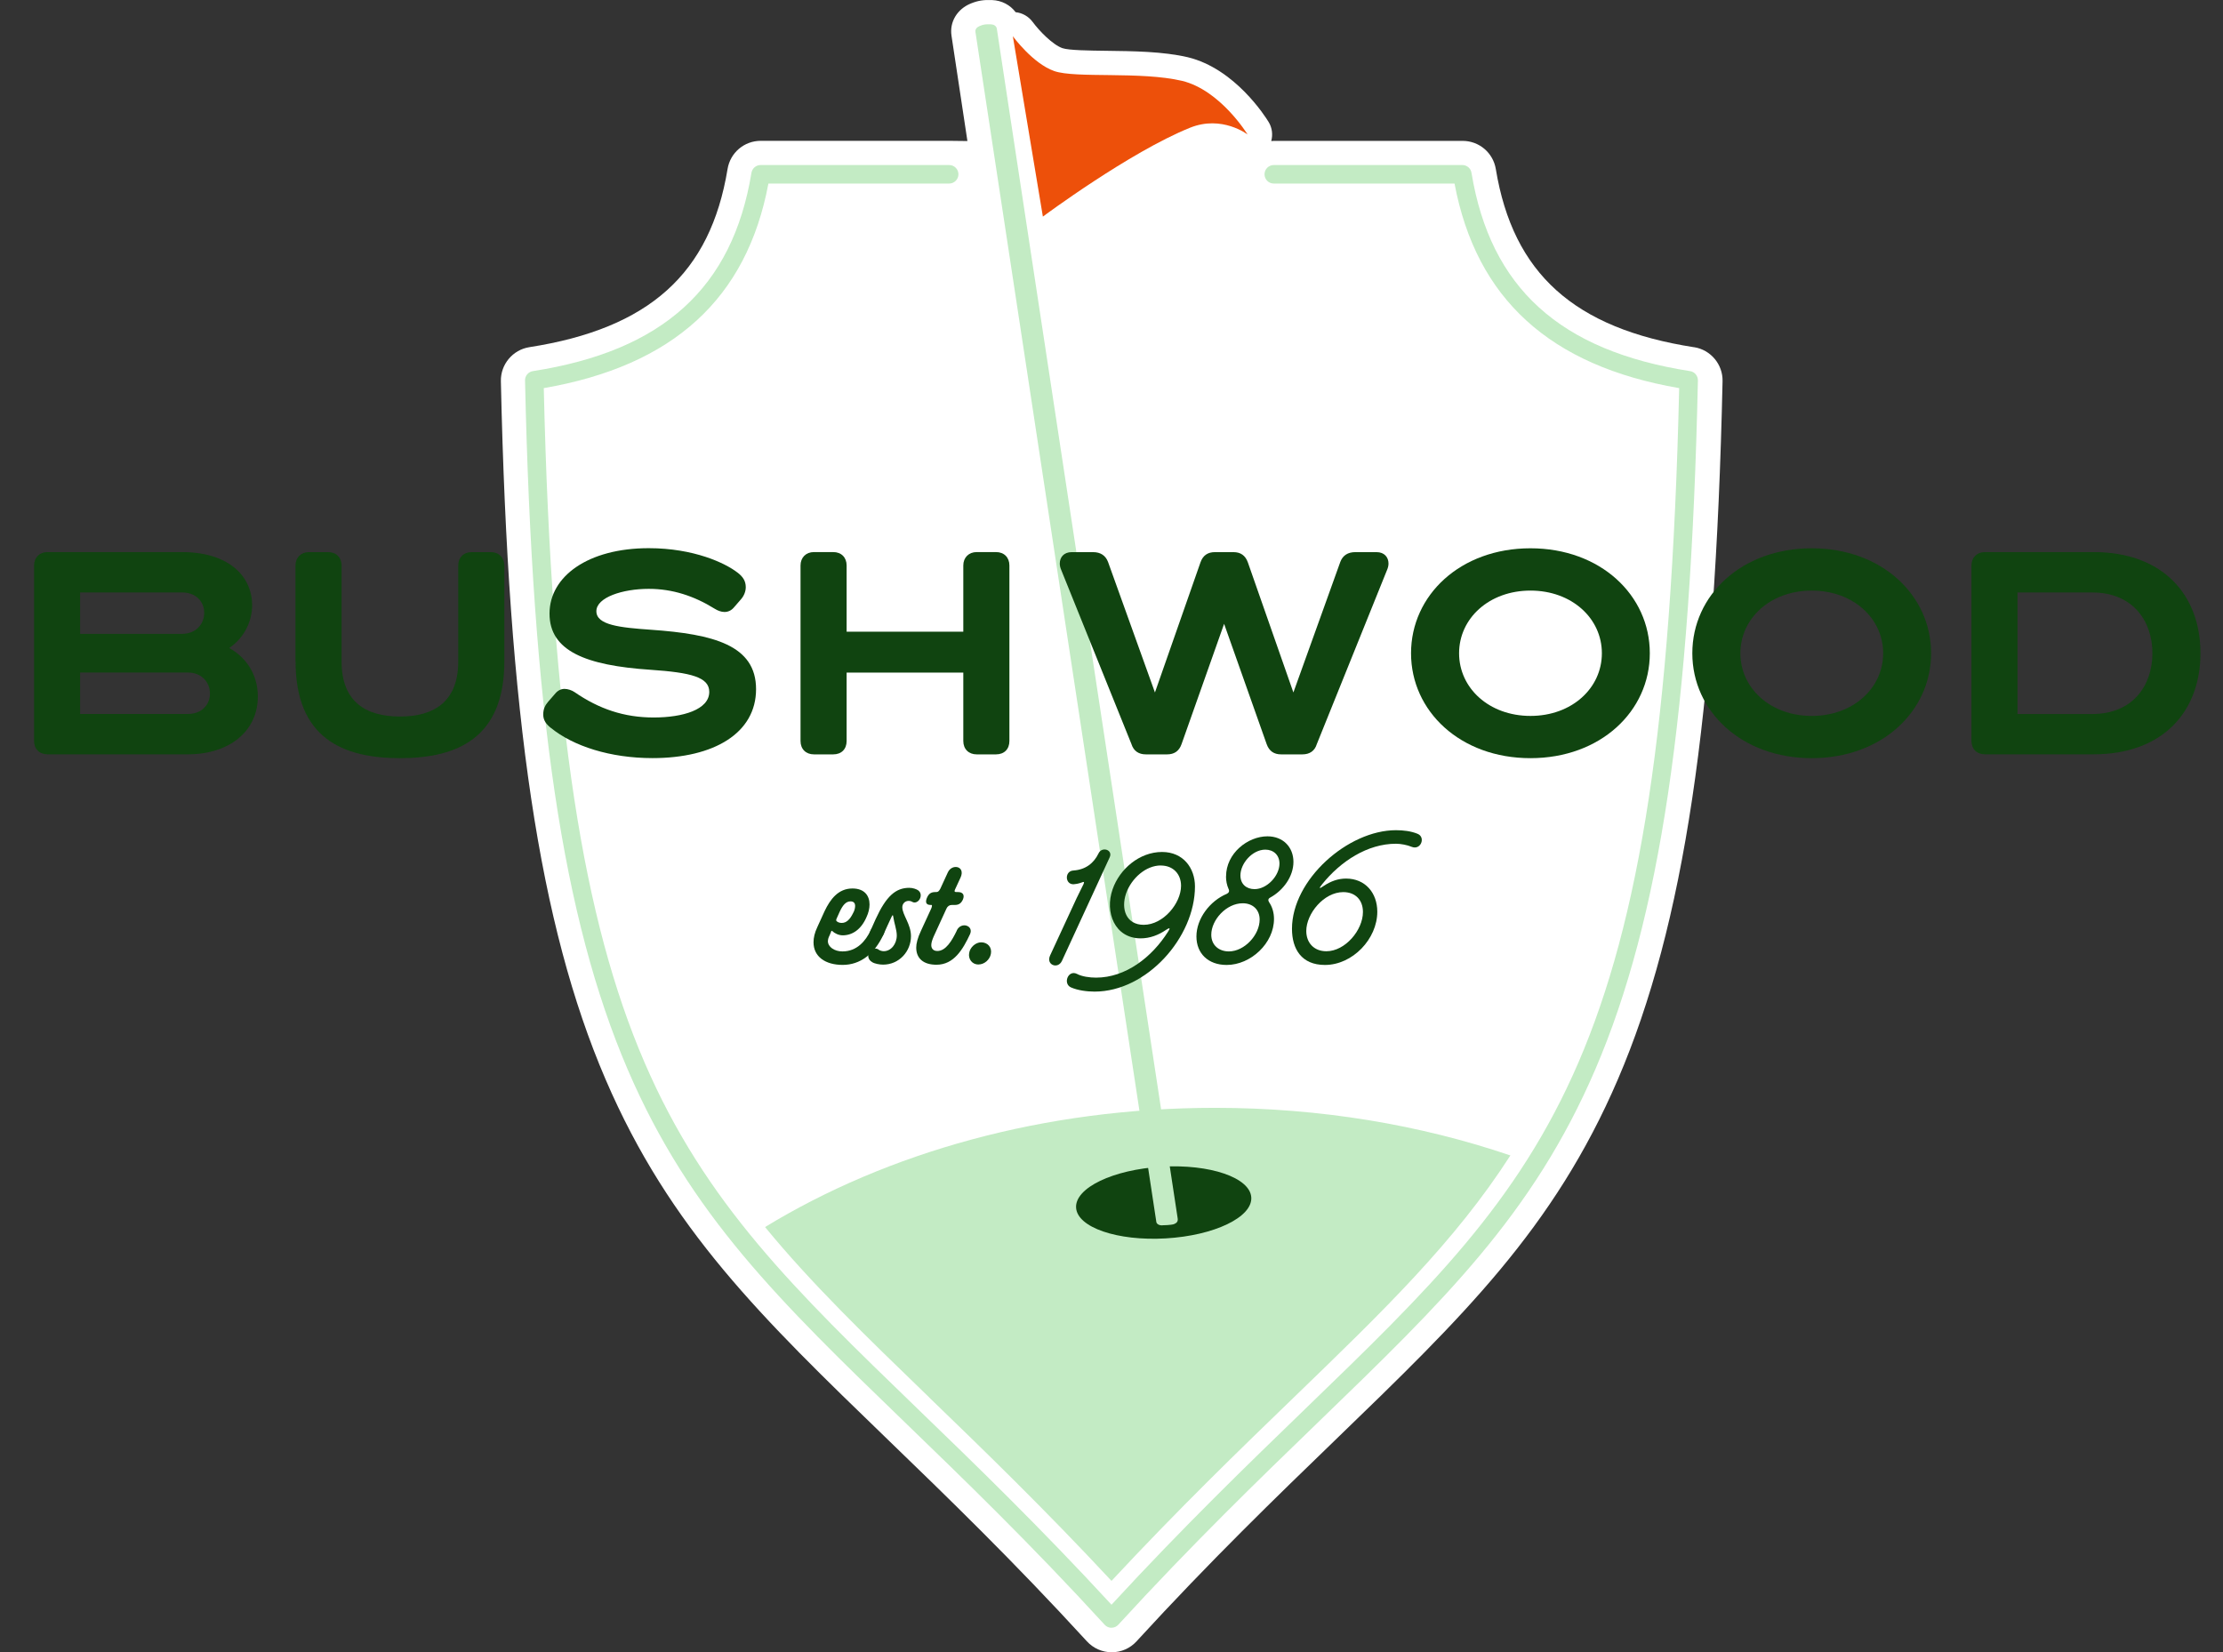 <?xml version="1.0" encoding="UTF-8"?><svg id="Layer_1" xmlns="http://www.w3.org/2000/svg" width="410.4" height="305.06" viewBox="0 0 410.4 305.06"><rect x="0" y="0" width="410.4" height="305.06" fill="#333333" stroke="none"/><path d="m312.75,64.11c-22.13-3.45-33.41-13.59-36.6-32.9-.5-3.01-3.08-5.2-6.13-5.2h-34.81c-.18,0-.35.01-.52.03.32-1.16.18-2.44-.49-3.53-.61-1-6.21-9.83-14.9-11.94-4.55-1.07-10.1-1.13-14.99-1.19-3.12-.04-7.01-.08-8.17-.49-1.79-.62-4.28-3.19-5.48-4.82-.77-1.05-1.93-1.69-3.16-1.82-.98-1.31-2.54-2.17-4.35-2.24-1.57-.06-2.6.1-3.91.63-2.52,1.02-3.96,3.4-3.58,5.94l2.94,19.46c-1.52,0-2.05-.04-3.35-.04h-34.8c-3.06,0-5.63,2.19-6.13,5.2-3.18,19.31-14.47,29.45-36.6,32.9-3.06.48-5.32,3.18-5.25,6.28,1.35,61.98,7.13,100.53,19.32,128.89,11.87,27.63,28.77,43.96,52.16,66.57,10.81,10.45,23.07,22.3,36.71,37.2,1.17,1.28,2.84,2.02,4.58,2.02s3.41-.73,4.58-2.02c13.64-14.89,25.9-26.74,36.72-37.2,23.39-22.61,40.28-38.94,52.15-66.57,12.18-28.36,17.96-66.91,19.32-128.89.07-3.1-2.19-5.8-5.26-6.28Zm-108.54-45.74c4.43.05,9.45.11,13,.94.22.05.44.12.65.19-7.29,2.98-16.24,8.72-22.03,12.68l-2.45-14.73c2.54.82,6.21.87,10.83.92Zm4.34,205.54c-2.03-.3-3.59-.78-4.56-1.24.86-.55,2.26-1.17,4.11-1.69l.44,2.93Zm13.03-.8l-.45-2.95c2.06.3,3.65.78,4.62,1.25-.87.55-2.29,1.18-4.17,1.71Zm-14.82-11.07c-7.1,1.76-12.88,5.5-12.55,11.2.12,2.15,1.34,6.1,8.04,8.4,3.02,1.04,6.76,1.58,10.72,1.58.84,0,1.69-.03,2.55-.08,4.89-.28,9.51-1.36,13-3.04,6.39-3.06,7.14-7.13,7.01-9.28-.36-6.23-7.7-9.27-15.8-9.87l-.28-1.83c1.62-.05,3.25-.07,4.87-.07,16.46,0,32.39,2.27,47.45,6.75-9.47,13.33-21.35,24.82-36.02,38.99-9.09,8.79-19.29,18.65-30.52,30.52-11.23-11.87-21.44-21.74-30.55-30.55l-2.1,2.14s0,0,0,0c0,0,0,0,0,0l2.09-2.16c-10.03-9.7-18.87-18.24-26.49-26.99,17.06-9.45,37.17-15.53,58.28-17.75l.31,2.03Z" fill="#fff" stroke-width="0"/><path d="m171.5,257.97c9.99,9.66,21.24,20.53,33.7,33.91,12.47-13.39,23.71-24.26,33.7-33.91,16.51-15.96,29.71-28.72,39.94-44.64-16.59-5.64-35.07-8.79-54.54-8.79-31.57,0-60.51,8.26-83.06,22.01,8.51,10.38,18.55,20.09,30.27,31.42Z" fill="#c3ebc4" stroke-width="0"/><ellipse cx="214.84" cy="222.02" rx="16.2" ry="6.63" transform="translate(-12.54 12.86) rotate(-3.33)" fill="#104410" stroke-width="0"/><path d="m205.2,300.54c-.48,0-.94-.2-1.26-.56-13.72-14.99-26.04-26.89-36.91-37.4-23.01-22.24-39.64-38.32-51.15-65.12-11.94-27.8-17.61-65.84-18.95-127.21-.02-.86.6-1.6,1.45-1.73,24.02-3.74,36.85-15.38,40.35-36.61.14-.83.85-1.44,1.69-1.44h34.81c.95,0,1.71.77,1.71,1.71s-.77,1.71-1.71,1.71h-33.37c-4,21.27-17.59,33.64-41.47,37.77,2.88,124.5,23.68,144.61,69.02,188.45,10.57,10.21,22.5,21.75,35.79,36.17,13.29-14.42,25.22-25.95,35.78-36.17,45.35-43.84,66.14-63.94,69.02-188.45-23.88-4.12-37.46-16.5-41.47-37.77h-33.37c-.95,0-1.71-.77-1.71-1.71s.77-1.71,1.71-1.71h34.81c.84,0,1.56.61,1.69,1.44,3.5,21.24,16.32,32.87,40.35,36.61.85.13,1.47.87,1.45,1.73-1.34,61.37-7.01,99.41-18.95,127.21-11.51,26.8-28.14,42.87-51.15,65.12-10.86,10.5-23.18,22.41-36.9,37.39-.32.36-.78.56-1.26.56Z" fill="#c3ebc4" stroke-width="0"/><path id="flag" d="m187,6.71s3.67,5.03,7.63,6.41c3.96,1.38,15.94.01,23.61,1.81,7.09,1.73,12.08,9.9,12.08,9.9,0,0-4.71-3.63-10.62-1.25-11.18,4.51-27.17,16.41-27.17,16.41l-5.54-33.28Z" fill="#ed500a" fill-rule="evenodd" stroke-width="0"/><path d="m213.47,225.56L180.08,5.89c-.08-.53.32-.9.81-1.1.68-.27,1.06-.34,2.04-.3.53.02,1.02.29,1.1.81l33.39,219.67c.08.53-.16.83-.66,1.03s-2.06.22-2.06.22c-.53.08-1.16-.13-1.24-.66Z" fill="#c3ebc4" stroke-width="0"/><path d="m6.29,136.81v-32.41c0-1.46,1.01-2.47,2.47-2.47h24.76c9.31,0,13.03,4.98,13.03,9.76,0,2.97-1.41,6.04-4.23,7.95,2.82,1.56,5.28,4.58,5.28,8.96,0,6.34-5.18,10.67-12.93,10.67H8.76c-1.46,0-2.47-.96-2.47-2.47Zm27.28-19.78c2.72,0,4.13-1.91,4.13-3.88s-1.41-3.77-4.13-3.77H14.79v7.65h18.77Zm1.11,14.79c2.57,0,4.08-1.71,4.08-3.77s-1.51-3.88-4.08-3.88H14.79v7.65h19.88Z" fill="#104410" stroke-width="0"/><path d="m54.55,122.12v-17.71c0-1.46,1.01-2.47,2.47-2.47h3.57c1.51,0,2.47,1.01,2.47,2.47v17.71c0,7.4,4.43,10.17,10.77,10.17s10.77-2.77,10.77-10.17v-17.71c0-1.46.96-2.47,2.47-2.47h3.57c1.46,0,2.47,1.01,2.47,2.47v17.71c0,14.04-8.56,17.86-19.27,17.86s-19.27-3.82-19.27-17.86Z" fill="#104410" stroke-width="0"/><path d="m101.7,134.4c-.86-.7-1.41-1.41-1.41-2.47s.35-1.71.91-2.37l1.31-1.51c.5-.6,1.11-.86,1.71-.86s1.36.25,1.86.6c4.53,3.12,9.16,4.68,14.59,4.68s10.27-1.46,10.27-4.73c0-2.72-3.37-3.57-10.87-4.08-11.93-.8-18.62-3.47-18.62-10.37s7.15-12.08,18.32-12.08c8.35,0,14.14,2.77,16.35,4.48,1.01.75,1.56,1.56,1.56,2.72,0,.75-.3,1.56-.86,2.21l-1.31,1.51c-.5.6-1.11.86-1.76.86-.6,0-1.26-.25-1.81-.6-3.82-2.37-7.8-3.67-12.18-3.67-4.78,0-9.66,1.56-9.66,4.13s4.38,3.02,10.06,3.42c11.62.81,19.42,2.87,19.42,10.97s-7.75,12.73-19.12,12.73c-7.8,0-14.64-2.21-18.77-5.59Z" fill="#104410" stroke-width="0"/><path d="m147.79,136.81v-32.41c0-1.46,1.01-2.47,2.47-2.47h3.57c1.51,0,2.47,1.01,2.47,2.47v12.23h21.54v-12.23c0-1.46,1.01-2.47,2.47-2.47h3.57c1.51,0,2.47,1.01,2.47,2.47v32.41c0,1.51-.96,2.47-2.47,2.47h-3.57c-1.46,0-2.47-.96-2.47-2.47v-12.63h-21.54v12.63c0,1.51-.96,2.47-2.47,2.47h-3.57c-1.46,0-2.47-.96-2.47-2.47Z" fill="#104410" stroke-width="0"/><path d="m208.88,137.37l-12.93-32.06c-.2-.45-.3-.86-.3-1.26,0-1.16.75-2.11,2.21-2.11h3.93c1.36,0,2.31.6,2.77,1.81l8.66,24.1,8.4-24c.45-1.31,1.36-1.91,2.67-1.91h3.42c1.31,0,2.21.6,2.67,1.91l8.4,24,8.66-24.1c.45-1.21,1.41-1.81,2.77-1.81h3.92c1.46,0,2.21.96,2.21,2.11,0,.4-.1.81-.3,1.26l-12.93,32.06c-.4,1.31-1.36,1.91-2.67,1.91h-3.93c-1.31,0-2.21-.6-2.67-1.91l-7.85-22.19-7.85,22.19c-.45,1.31-1.36,1.91-2.67,1.91h-3.92c-1.31,0-2.26-.6-2.67-1.91Z" fill="#104410" stroke-width="0"/><path d="m260.5,120.61c0-10.72,9.11-19.38,22.04-19.38s22.04,8.66,22.04,19.38-9.11,19.37-22.04,19.37-22.04-8.66-22.04-19.37Zm35.23,0c0-6.44-5.54-11.57-13.18-11.57s-13.18,5.13-13.18,11.57,5.54,11.57,13.18,11.57,13.18-5.13,13.18-11.57Z" fill="#104410" stroke-width="0"/><path d="m312.43,120.61c0-10.72,9.11-19.38,22.04-19.38s22.04,8.66,22.04,19.38-9.11,19.37-22.04,19.37-22.04-8.66-22.04-19.37Zm35.23,0c0-6.44-5.54-11.57-13.18-11.57s-13.18,5.13-13.18,11.57,5.54,11.57,13.18,11.57,13.18-5.13,13.18-11.57Z" fill="#104410" stroke-width="0"/><path d="m363.96,136.81v-32.41c0-1.46,1.01-2.47,2.47-2.47h20.08c12.83,0,19.73,7.95,19.73,18.67s-6.89,18.67-19.73,18.67h-20.08c-1.46,0-2.47-.96-2.47-2.47Zm22.29-4.98c7.65,0,11.12-5.43,11.12-11.22s-3.47-11.22-11.12-11.22h-13.79v22.44h13.79Z" fill="#104410" stroke-width="0"/><path d="m152.84,173.75c0,1.09,1.21,1.91,2.69,1.91,2.69,0,4.29-1.95,5.19-3.86.7-1.6,3.16-.97,2.42.66-1.68,3.71-4.37,5.69-7.57,5.69s-5.38-1.52-5.38-4.17c0-.86.2-1.75.7-2.81l1.33-2.92c1.05-2.22,2.54-4.21,5.15-4.21,2.22,0,3.16,1.33,3.16,2.96,0,.74-.2,1.56-.55,2.3-.98,2.3-2.61,3.39-4.41,3.39-.74,0-1.52-.39-1.91-.78-.12-.12-.2-.04-.23.12l-.27.66c-.23.43-.31.78-.31,1.05Zm2.57-3.35c.86,0,1.52-.66,2.07-1.79.23-.39.39-.9.39-1.33,0-.51-.23-.86-.86-.86-.86,0-1.44.74-1.99,1.91l-.58,1.29c-.08.2-.12.39.08.51.27.2.55.27.9.27Z" fill="#104410" stroke-width="0"/><path d="m162.16,175.31c.27.19.66.31.98.31,1.37,0,2.42-1.33,2.42-2.92,0-1.01-.51-2.42-.62-3.28-.04-.27-.08-.43-.12-.43-.08,0-.12.04-.31.47-.35.7-.98,2.15-1.37,3-.74,1.68-3.2,1.05-2.42-.66l.94-2.11c1.95-4.25,3.71-5.77,6.2-5.77.66,0,1.29.23,1.6.43,1.21.82.08,2.73-1.01,2.18-.19-.12-.43-.2-.7-.2-.7,0-1.17.55-1.17,1.17,0,1.4,1.6,3.12,1.6,5.34,0,2.81-2.18,5.26-5.15,5.26-.62,0-1.56-.16-2.03-.47-1.56-.94-.27-3.12,1.17-2.34Z" fill="#104410" stroke-width="0"/><path d="m176.63,171.8c.78-1.68,3.16-.94,2.46.66-1.33,2.85-3,5.66-6.2,5.66-2.46,0-3.74-1.21-3.74-3.16,0-.74.23-1.75.9-3.16l1.87-4.06c.16-.39.19-.66.04-.66h-.16c-.78,0-1.01-.43-.7-1.25.31-.74.7-1.13,1.56-1.13h.16c.43,0,.58-.27.78-.62l1.4-3.04c.78-1.64,3.28-1.13,2.34.97l-1.01,2.18c-.16.35-.16.51.23.51h.31c.9,0,1.25.55.9,1.37-.27.62-.7,1.01-1.44,1.01h-.58c-.47,0-.82.23-1.01.66l-2.38,5.19c-.23.55-.43,1.09-.43,1.56,0,.62.35,1.09,1.13,1.09,1.56,0,2.69-1.91,3.59-3.78Z" fill="#104410" stroke-width="0"/><path d="m180.64,178.08c-1.17,0-1.91-1.01-1.72-2.11.16-1.09,1.21-1.99,2.22-1.99,1.21,0,2.03.94,1.79,2.14-.2,1.05-1.17,1.95-2.3,1.95Z" fill="#104410" stroke-width="0"/><path d="m198.27,163.26c-1.68.12-1.79-2.46-.08-2.54,2.26-.16,3.74-1.37,4.6-3.12.58-1.37,2.73-.74,2.07.7l-8.81,19.11c-.74,1.6-3,.74-2.18-1.01l4.91-10.61,1.25-2.54c.2-.43.08-.51-.35-.31-.43.16-.9.27-1.4.31Z" fill="#104410" stroke-width="0"/><path d="m210.59,173.25c-4.8,0-6.67-4.84-5.19-9.05,1.29-3.74,4.95-6.9,9.13-6.9,3.94,0,6.08,3,6.08,6.36,0,9.4-8.89,19.42-18.53,19.42-1.44,0-3.12-.23-4.37-.78-1.52-.7-.51-3.28,1.09-2.5.94.51,2.38.7,3.55.7,5.46,0,10.3-3.74,13.3-8.5.47-.7.31-.78-.39-.31-1.37.94-2.96,1.56-4.68,1.56Zm3.71-13.46c-2.77,0-5.42,2.38-6.4,5.15-1.01,2.93.04,5.81,3.24,5.81,3.63,0,6.9-3.98,6.9-7.21,0-2.15-1.44-3.74-3.74-3.74Z" fill="#104410" stroke-width="0"/><path d="m226.35,161.82c0-4.29,4.02-7.41,7.64-7.41,2.92,0,4.8,2.03,4.8,4.72s-1.87,5.26-4.29,6.59c-.39.2-.43.51-.2.86.58.86.9,1.91.9,3.08,0,4.49-4.29,8.5-8.74,8.5-3.43,0-5.58-2.14-5.58-5.26,0-3.28,2.46-6.55,5.62-7.88.39-.19.51-.51.31-.9-.31-.7-.47-1.48-.47-2.3Zm-2.73,10.76c0,1.95,1.44,3.08,3.24,3.08,2.89,0,5.69-3.04,5.69-5.89,0-1.83-1.29-3-3.12-3-3.04,0-5.81,3.08-5.81,5.81Zm5.38-10.96c0,1.64,1.13,2.54,2.61,2.54,2.3,0,4.6-2.46,4.6-4.72,0-1.56-1.09-2.57-2.61-2.57-2.42,0-4.6,2.57-4.6,4.76Z" fill="#104410" stroke-width="0"/><path d="m248.5,162.21c3.55,0,5.77,2.65,5.77,6.12,0,5.03-4.56,9.83-9.67,9.83-4.33,0-6.08-2.96-6.08-6.67,0-9.09,10.34-18.21,19.19-18.21,1.33,0,2.77.16,3.98.66,1.56.62.62,3.08-1.05,2.42-.82-.35-2.03-.58-2.92-.58-5.27,0-10.22,3.24-13.61,7.45-.7.86-.58.94.31.31,1.25-.82,2.57-1.33,4.09-1.33Zm-3.63,13.42c3.47,0,6.75-3.9,6.75-7.25,0-2.22-1.4-3.67-3.63-3.67-3.59,0-6.83,3.98-6.83,7.18,0,2.15,1.4,3.74,3.71,3.74Z" fill="#104410" stroke-width="0"/></svg>